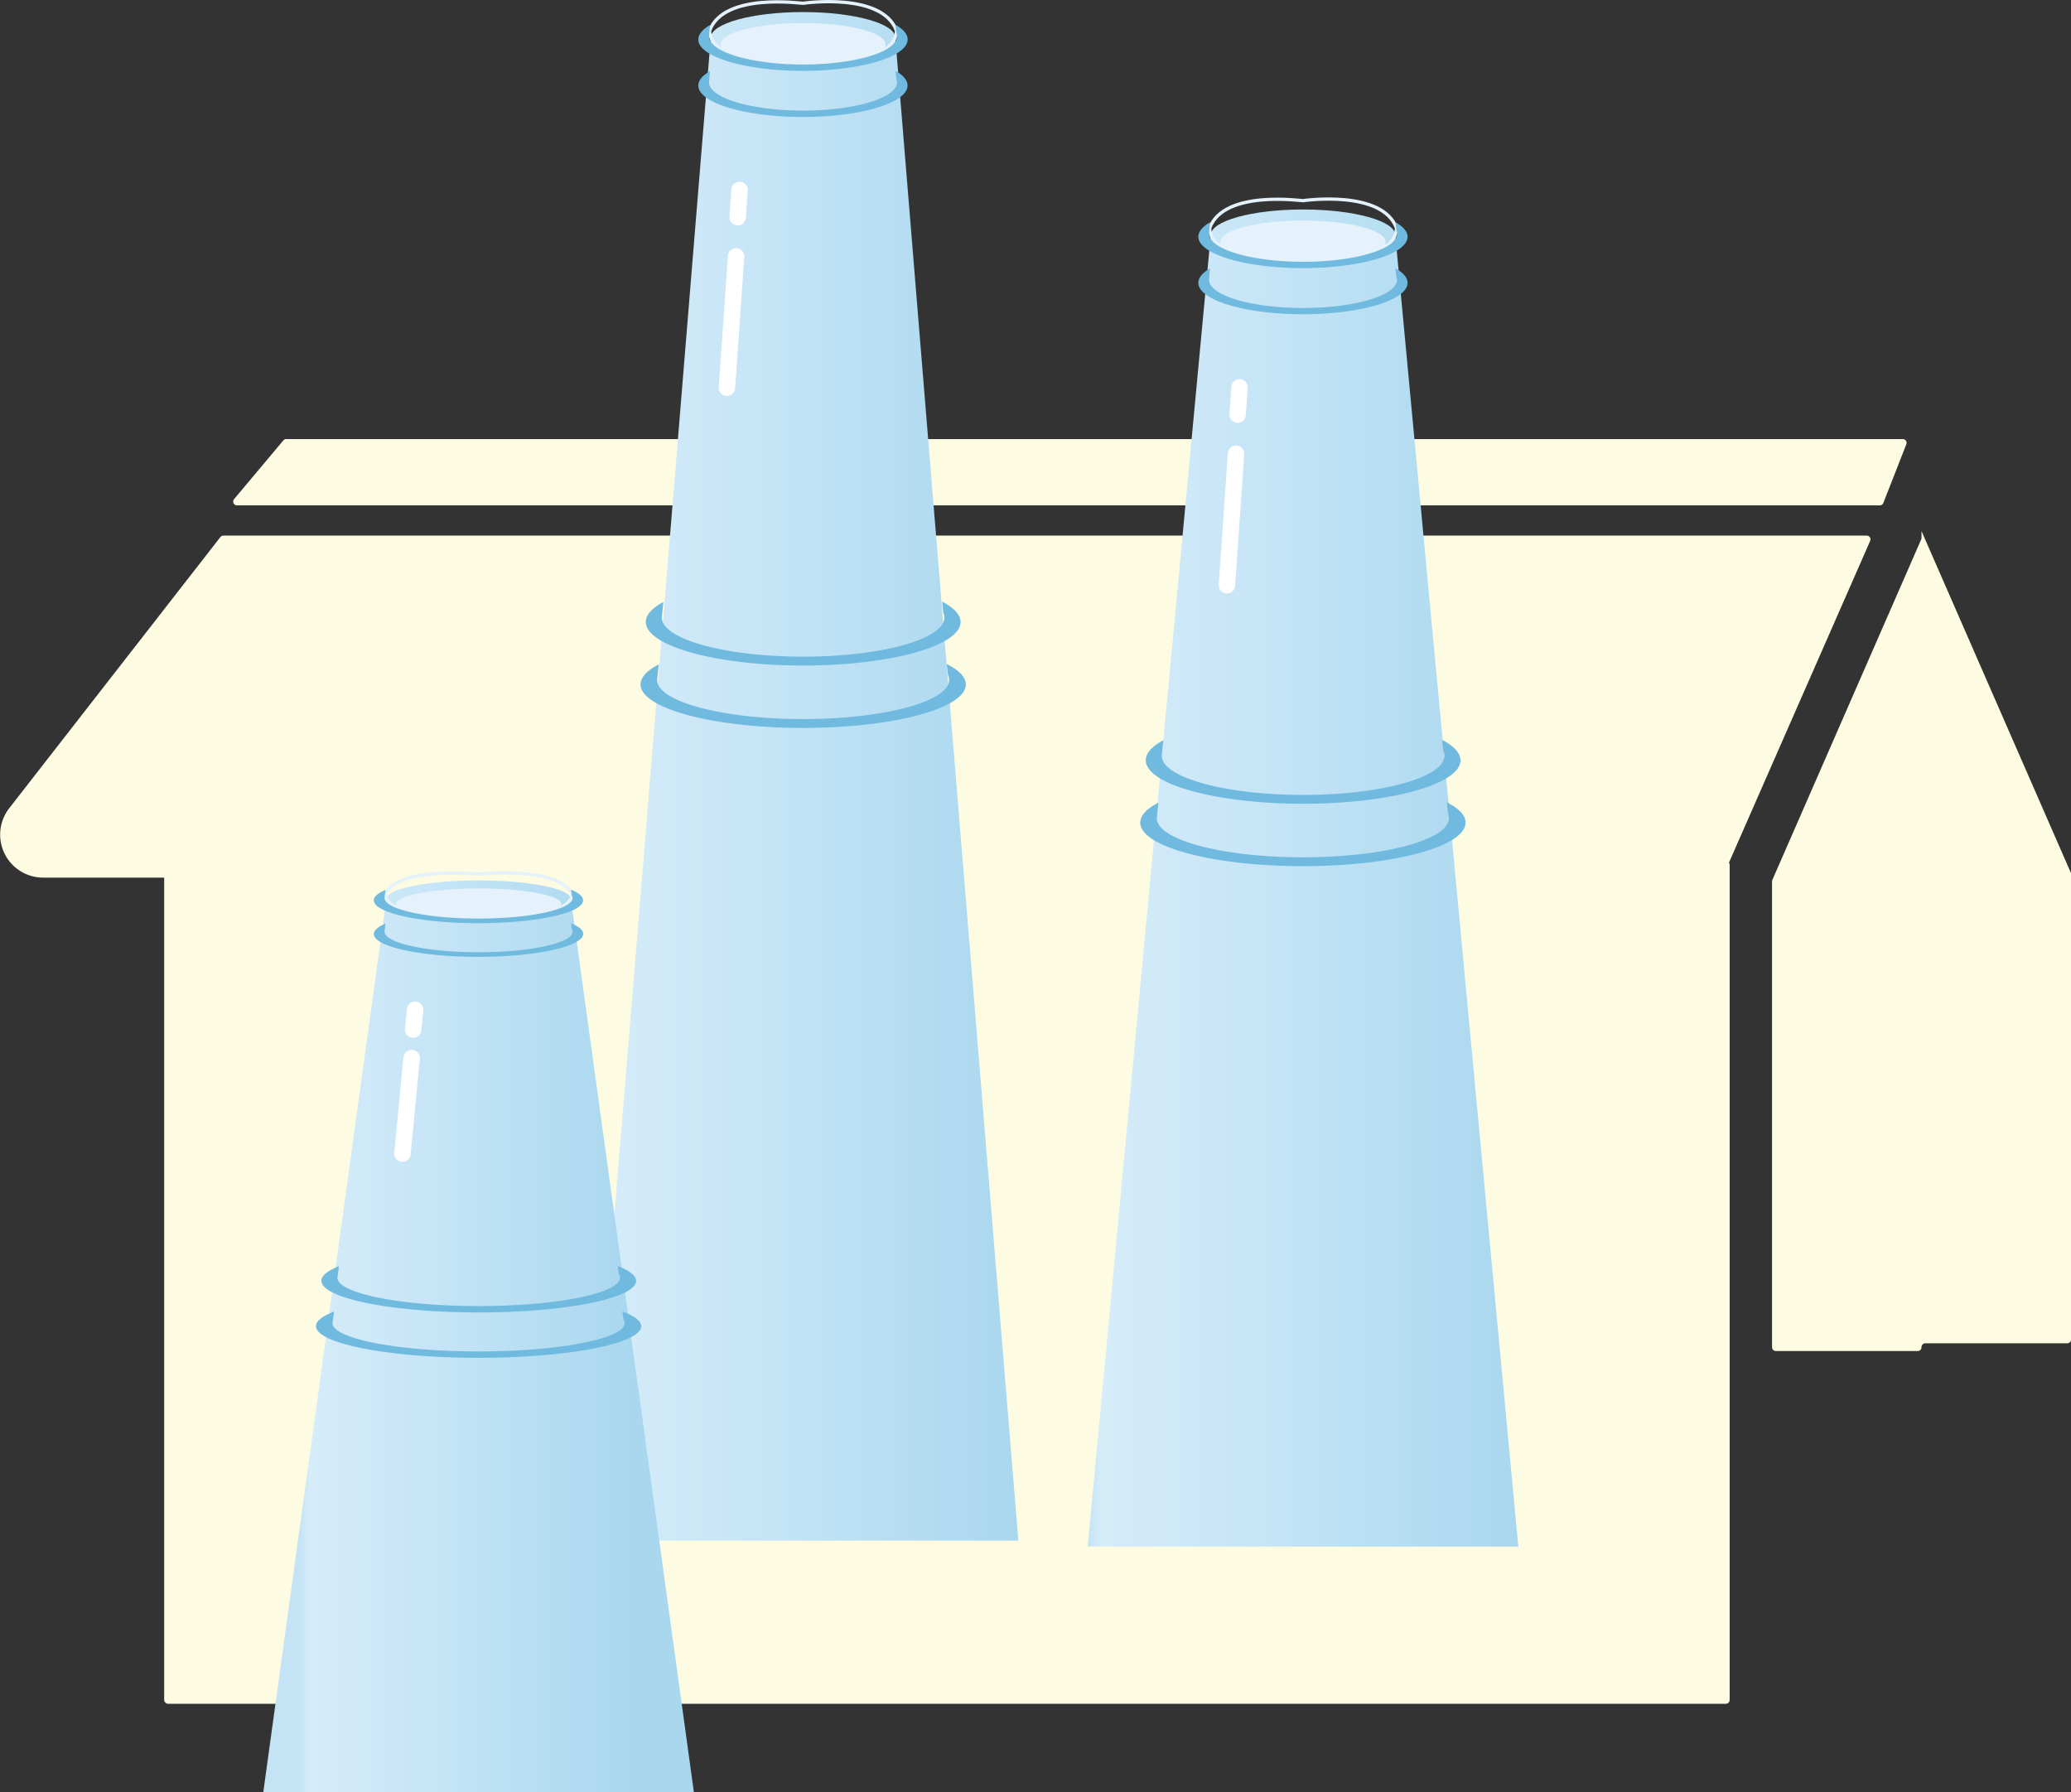 <svg id="factory" xmlns="http://www.w3.org/2000/svg" xmlns:xlink="http://www.w3.org/1999/xlink"
  viewBox="0 0 630.32 545.43">
  <rect x="0" y="0" width="630.32" height="545.43" fill="#333333" stroke="none"/>
  <defs>
    <linearGradient id="未命名漸層_66" x1="331.05" y1="267.22" x2="462.11" y2="267.22" gradientUnits="userSpaceOnUse">
      <stop offset="0" stop-color="#c4e4f6" />
      <stop offset="0.03" stop-color="#d6ecf9" />
      <stop offset="0.44" stop-color="#c4e4f6" />
      <stop offset="1" stop-color="#a9d7ee" />
    </linearGradient>
    <linearGradient id="未命名漸層_66-2" x1="178.88" y1="236.27" x2="309.94" y2="236.27" xlink:href="#未命名漸層_66" />
    <linearGradient id="未命名漸層_66-3" x1="91.32" y1="406.68" x2="192.67" y2="406.68" xlink:href="#未命名漸層_66" />
  </defs>
  <g id="house">
    <path
      d="M523.45,267.08H13.1A13.08,13.08,0,0,1,2.78,246l64.29-82.55A1.17,1.17,0,0,1,68,163H568.13a1.15,1.15,0,0,1,1.06,1.62l-44.68,101.8A1.16,1.16,0,0,1,523.45,267.08Z"
      style="fill:#fdfce3" />
    <path
      d="M579.13,133.62h-492a1.17,1.17,0,0,0-.89.41l-15,17.87a1.16,1.16,0,0,0,.88,1.9h500a1.15,1.15,0,0,0,1.08-.73l7-17.88A1.15,1.15,0,0,0,579.13,133.62Z"
      style="fill:#fdfce3" />
    <rect x="49.97" y="262" width="476.46" height="256.5" rx="1.15" style="fill:#fdfce3" />
    <path
      d="M584.82,161.62v2.07a1.25,1.25,0,0,1-.09.46L539.42,267.8a1.18,1.18,0,0,0-.09.46V410a1.15,1.15,0,0,0,1.15,1.15h43.19a1.15,1.15,0,0,0,1.15-1.15h0A1.16,1.16,0,0,1,586,408.8h43.18a1.16,1.16,0,0,0,1.16-1.15V266a1,1,0,0,0-.1-.46Z"
      style="fill:#fdfce3" />
  </g>
  <g id="item2">
    <path d="M424.66,71.54h0c0-4.3-12.57-7.79-28.08-7.79s-28.08,3.49-28.08,7.79L331.05,470.68H462.11Z"
      style="fill:url(#未命名漸層_66)" />
    <ellipse cx="396.58" cy="73.64" rx="25.16" ry="6.54" style="fill:#e5f2fb" />
    <path
      d="M425,69.32c-4.42-11.64-27.91-8.32-28.4-8.25s-24-3.39-28.4,8.25c0,0-1.73,10.85,28.38,10.86h0C426.71,80.17,425,69.32,425,69.32Z"
      style="fill:none;stroke:#e5f2fb;stroke-miterlimit:10" />
    <path d="M353.56,230l.06-.64A3.47,3.47,0,0,0,353.56,230Z" style="fill:#70bae0" />
    <path
      d="M438.91,225.16l.34,3.35a3.65,3.65,0,0,1,.35,1.5c0,6.58-19.26,11.91-43,11.91s-43-5.33-43-11.91a3.47,3.47,0,0,1,.06-.64l.41-4.09c-3.41,1.82-5.35,3.89-5.35,6.08,0,7.32,21.45,13.25,47.9,13.25s47.89-5.93,47.89-13.25C444.47,229.12,442.46,227,438.91,225.16Z"
      style="fill:#70bae0" />
    <path d="M352.12,249l.06-.64A3.39,3.39,0,0,0,352.12,249Z" style="fill:#70bae0" />
    <path
      d="M440.33,244.16l.35,3.35A3.52,3.52,0,0,1,441,249c0,6.57-19.91,11.9-44.46,11.9s-44.46-5.33-44.46-11.9a3.39,3.39,0,0,1,.06-.64l.43-4.1c-3.53,1.83-5.53,3.89-5.53,6.09,0,7.32,22.16,13.25,49.5,13.25s49.5-5.93,49.5-13.25C446.08,248.12,444,246,440.33,244.16Z"
      style="fill:#70bae0" />
    <path d="M368,71.12l0-.46A2.38,2.38,0,0,0,368,71.12Z" style="fill:#70bae0" />
    <path
      d="M424.72,67.63,425,70a3,3,0,0,1,.23,1.08c0,4.74-12.8,8.59-28.6,8.59S368,75.86,368,71.12a2.38,2.38,0,0,1,0-.46l.27-3c-2.26,1.32-3.55,2.81-3.55,4.39,0,5.27,14.25,9.55,31.84,9.55s31.84-4.28,31.84-9.55C428.42,70.48,427.08,69,424.72,67.63Z"
      style="fill:#70bae0" />
    <path d="M368,85.15l0-.46A2.32,2.32,0,0,0,368,85.15Z" style="fill:#70bae0" />
    <path
      d="M424.72,81.65l.23,2.42a2.91,2.91,0,0,1,.23,1.08c0,4.74-12.8,8.58-28.6,8.58S368,89.89,368,85.15a2.32,2.32,0,0,1,0-.46l.27-3c-2.26,1.31-3.55,2.8-3.55,4.38,0,5.28,14.25,9.56,31.84,9.56s31.84-4.28,31.84-9.56C428.42,84.51,427.08,83,424.72,81.65Z"
      style="fill:#70bae0" />
    <polyline points="376.19 138.1 374.98 155.54 373.42 178.08"
      style="fill:none;stroke:#fff;stroke-linecap:round;stroke-linejoin:round;stroke-width:5px" />
    <line x1="377.26" y1="117.89" x2="376.68" y2="126.17"
      style="fill:none;stroke:#fff;stroke-linecap:round;stroke-linejoin:round;stroke-width:5px" />
  </g>
  <g id="item1">
    <path d="M272.49,11.46h0c0-4.3-12.57-7.79-28.08-7.79s-28.08,3.49-28.08,7.79l-37.45,457.4H309.94Z"
      style="fill:url(#未命名漸層_66-2)" />
    <path
      d="M269.57,13.56c0,3.61-11.26,6.54-25.16,6.54s-25.16-2.93-25.16-6.54S230.51,7,244.41,7,269.57,9.94,269.57,13.56Z"
      style="fill:#e5f2fb" />
    <path
      d="M272.81,9.24C268.4-2.4,244.9.92,244.41,1s-24-3.39-28.4,8.25c0,0-1.73,10.85,28.38,10.86h0C274.54,20.09,272.81,9.24,272.81,9.24Z"
      style="fill:none;stroke:#e5f2fb;stroke-miterlimit:10" />
    <path d="M201.39,187.93l.06-.64A3.55,3.55,0,0,0,201.39,187.93Z" style="fill:#70bae0" />
    <path
      d="M286.75,183.09l.33,3.34a3.73,3.73,0,0,1,.35,1.5c0,6.58-19.26,11.91-43,11.91s-43-5.33-43-11.91a3.55,3.55,0,0,1,.06-.64l.41-4.09c-3.41,1.82-5.34,3.89-5.34,6.08,0,7.32,21.44,13.26,47.89,13.26s47.9-5.94,47.9-13.26C292.31,187,290.29,184.94,286.75,183.09Z"
      style="fill:#70bae0" />
    <path d="M200,206.93l.07-.64A2.73,2.73,0,0,0,200,206.93Z" style="fill:#70bae0" />
    <path
      d="M288.16,202.08l.35,3.35a3.52,3.52,0,0,1,.36,1.5c0,6.57-19.9,11.9-44.46,11.9S200,213.5,200,206.93a2.73,2.73,0,0,1,.07-.64l.42-4.09c-3.52,1.82-5.53,3.88-5.53,6.08,0,7.32,22.16,13.25,49.5,13.25s49.5-5.93,49.5-13.25C293.91,206,291.83,203.93,288.16,202.08Z"
      style="fill:#70bae0" />
    <path d="M215.81,11.05l0-.47A2.49,2.49,0,0,0,215.81,11.05Z" style="fill:#70bae0" />
    <path
      d="M272.56,7.55l.22,2.41a2.81,2.81,0,0,1,.23,1.09c0,4.74-12.8,8.58-28.6,8.58s-28.6-3.84-28.6-8.58a2.49,2.49,0,0,1,0-.47l.27-2.95c-2.26,1.32-3.55,2.81-3.55,4.39,0,5.28,14.26,9.55,31.84,9.55S276.25,17.3,276.25,12C276.25,10.4,274.91,8.88,272.56,7.55Z"
      style="fill:#70bae0" />
    <path d="M215.81,25.07l0-.46A2.32,2.32,0,0,0,215.81,25.07Z" style="fill:#70bae0" />
    <path
      d="M272.56,21.57l.22,2.42a2.72,2.72,0,0,1,.23,1.08c0,4.74-12.8,8.58-28.6,8.58s-28.6-3.84-28.6-8.58a2.32,2.32,0,0,1,0-.46l.27-2.95c-2.26,1.31-3.55,2.8-3.55,4.38,0,5.28,14.26,9.56,31.84,9.56s31.84-4.28,31.84-9.56C276.25,24.43,274.91,22.91,272.56,21.57Z"
      style="fill:#70bae0" />
    <polyline points="224.03 78.03 222.81 95.47 221.25 118"
      style="fill:none;stroke:#fff;stroke-linecap:round;stroke-linejoin:round;stroke-width:5px" />
    <line x1="225.09" y1="57.81" x2="224.52" y2="66.09"
      style="fill:none;stroke:#fff;stroke-linecap:round;stroke-linejoin:round;stroke-width:5px" />
  </g>
  <g id="item3">
    <path d="M173.75,273.6h0c0-3.13-12.57-5.66-28.08-5.66s-28.08,2.53-28.08,5.66L80.13,545.43H211.19Z"
      style="fill:url(#未命名漸層_66-3)" />
    <path
      d="M170.83,275.12c0,2.63-11.27,4.76-25.17,4.76s-25.16-2.13-25.16-4.76,11.27-4.75,25.16-4.75S170.83,272.5,170.83,275.12Z"
      style="fill:#e5f2fb" />
    <path
      d="M174.06,272c-4.41-8.47-27.91-6.05-28.4-6s-24-2.47-28.4,6c0,0-1.73,7.88,28.38,7.89h.05C175.8,279.87,174.06,272,174.06,272Z"
      style="fill:none;stroke:#e5f2fb;stroke-miterlimit:10" />
    <path d="M102.64,388.82l.07-.47A1.53,1.53,0,0,0,102.64,388.82Z" style="fill:#70bae0" />
    <path
      d="M188,385.29l.33,2.44a2,2,0,0,1,.36,1.09c0,4.78-19.27,8.65-43,8.65s-43-3.87-43-8.65a1.53,1.53,0,0,1,.07-.47l.4-3c-3.4,1.32-5.34,2.83-5.34,4.42,0,5.32,21.44,9.64,47.89,9.64s47.9-4.32,47.9-9.64C193.56,388.17,191.54,386.64,188,385.29Z"
      style="fill:#70bae0" />
    <path d="M101.2,402.63l.07-.47A1.91,1.91,0,0,0,101.2,402.63Z" style="fill:#70bae0" />
    <path
      d="M189.42,399.1l.34,2.44a2,2,0,0,1,.36,1.09c0,4.78-19.9,8.65-44.46,8.65s-44.46-3.87-44.46-8.65a1.91,1.91,0,0,1,.07-.47l.42-3c-3.52,1.32-5.52,2.83-5.52,4.42,0,5.32,22.16,9.64,49.49,9.64s49.5-4.32,49.5-9.64C195.16,402,193.08,400.45,189.42,399.1Z"
      style="fill:#70bae0" />
    <path d="M117.06,273.3l0-.34A2,2,0,0,0,117.06,273.3Z" style="fill:#70bae0" />
    <path
      d="M173.81,270.76l.22,1.75a1.56,1.56,0,0,1,.23.79c0,3.44-12.8,6.24-28.6,6.24s-28.6-2.8-28.6-6.24a2,2,0,0,1,0-.34l.28-2.14c-2.27.95-3.56,2-3.56,3.19,0,3.83,14.26,6.94,31.84,6.94s31.84-3.11,31.84-6.94C177.5,272.83,176.16,271.73,173.81,270.76Z"
      style="fill:#70bae0" />
    <path d="M117.06,283.49l0-.33A1.86,1.86,0,0,0,117.06,283.49Z" style="fill:#70bae0" />
    <path
      d="M173.81,281l.22,1.76a1.56,1.56,0,0,1,.23.78c0,3.45-12.8,6.25-28.6,6.25s-28.6-2.8-28.6-6.25a1.86,1.86,0,0,1,0-.33l.28-2.15c-2.27,1-3.56,2-3.56,3.19,0,3.84,14.26,6.95,31.84,6.95S177.5,288,177.5,284.2C177.5,283,176.16,281.92,173.81,281Z"
      style="fill:#70bae0" />
    <polyline points="125.28 322 124.07 334.68 122.5 351.06"
      style="fill:none;stroke:#fff;stroke-linecap:round;stroke-linejoin:round;stroke-width:5px" />
    <line x1="126.34" y1="307.3" x2="125.77" y2="313.32"
      style="fill:none;stroke:#fff;stroke-linecap:round;stroke-linejoin:round;stroke-width:5px" />
  </g>
</svg>